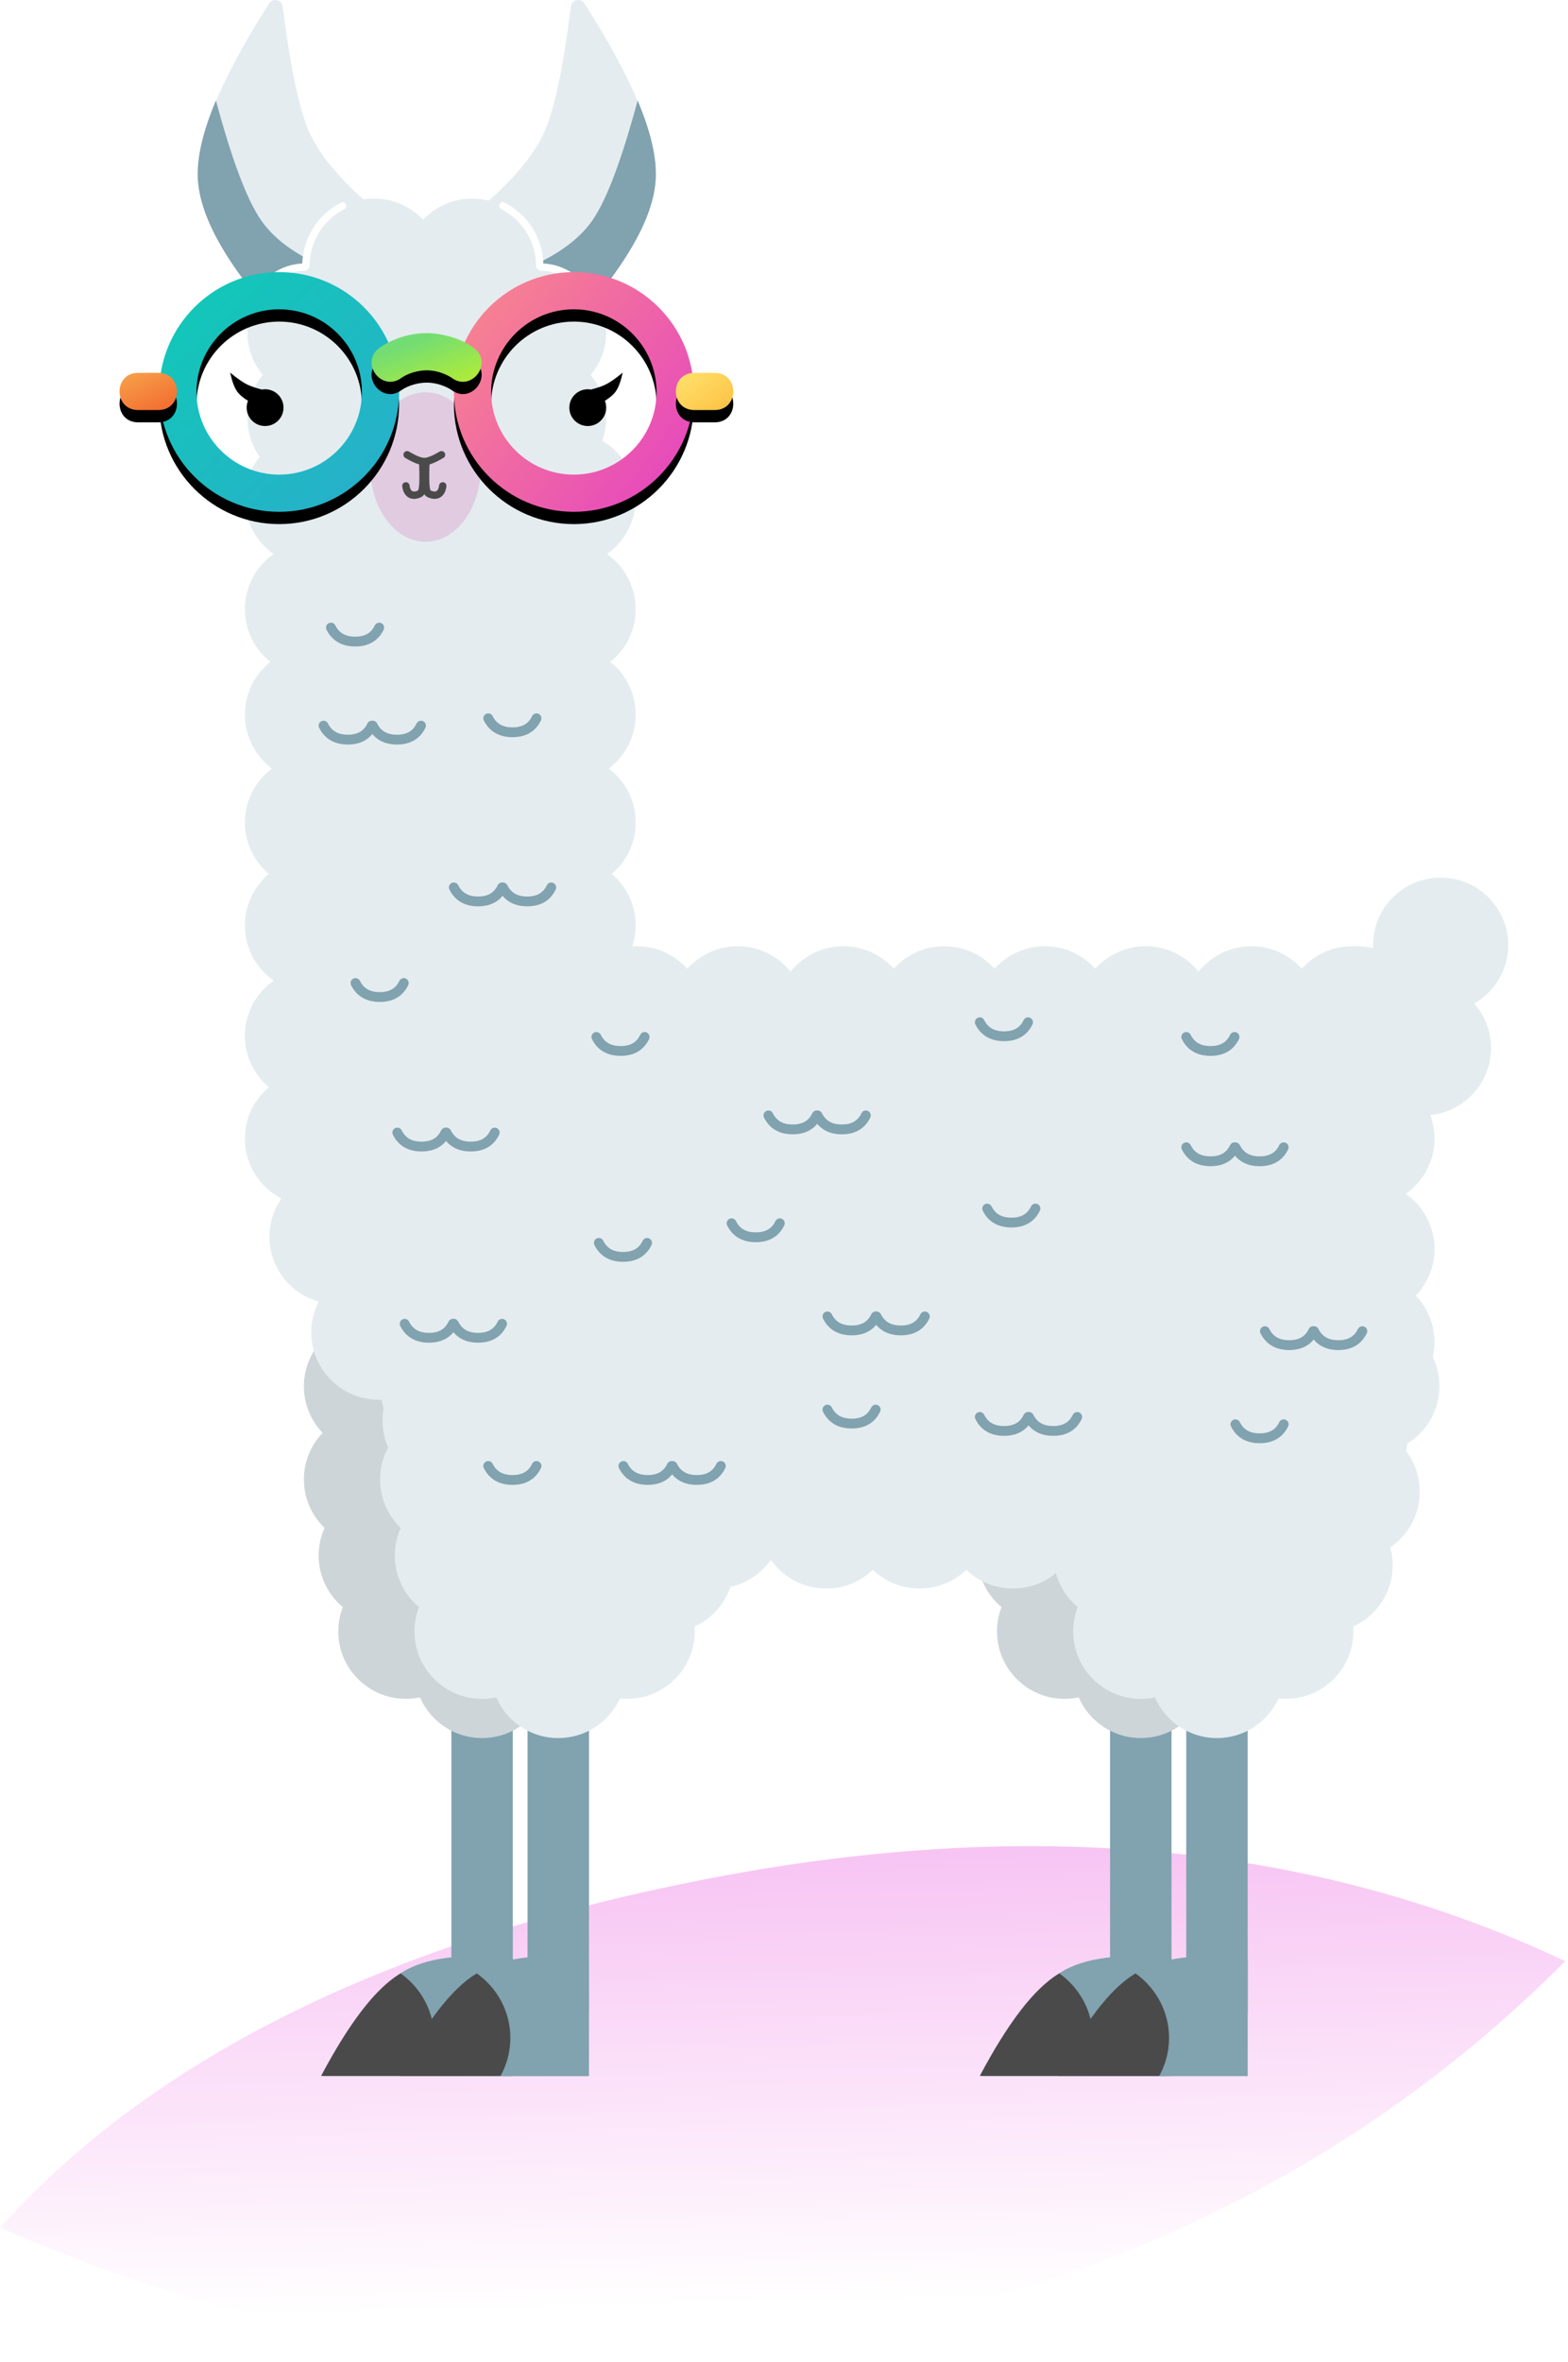 <?xml version="1.0" encoding="UTF-8"?>
<svg width="255px" height="384px" viewBox="0 0 255 384" version="1.1" xmlns="http://www.w3.org/2000/svg" xmlns:xlink="http://www.w3.org/1999/xlink">
    <!-- Generator: Sketch 52.6 (67491) - http://www.bohemiancoding.com/sketch -->
    <desc>Created with Sketch.</desc>
    <defs>
        <linearGradient x1="50%" y1="85.302%" x2="44.64%" y2="5.212%" id="linearGradient-1">
            <stop stop-color="#FFFFFF" offset="0%"></stop>
            <stop stop-color="#F7C3F3" offset="100%"></stop>
        </linearGradient>
        <linearGradient x1="-38.531%" y1="-10.843%" x2="87.274%" y2="83.863%" id="linearGradient-2">
            <stop stop-color="#FF9E7B" offset="0%"></stop>
            <stop stop-color="#E74CBA" offset="100%"></stop>
        </linearGradient>
        <path d="M73.878,7.10542736e-14 C84.633,7.10542736e-14 93.378,8.739 93.378,19.488 C93.378,30.234 84.632,38.973 73.878,38.973 C63.121,38.973 54.377,30.234 54.377,19.488 C54.377,8.74 63.121,7.10542736e-14 73.878,7.10542736e-14 M73.878,6.046 C66.463,6.046 60.427,12.079 60.427,19.488 C60.427,26.896 66.463,32.927 73.878,32.927 C81.291,32.927 87.328,26.895 87.328,19.488 C87.328,12.079 81.291,6.046 73.878,6.046" id="path-3"></path>
        <filter x="-21.8%" y="-16.7%" width="143.6%" height="143.6%" filterUnits="objectBoundingBox" id="filter-4">
            <feOffset dx="0" dy="2" in="SourceAlpha" result="shadowOffsetOuter1"></feOffset>
            <feGaussianBlur stdDeviation="2.5" in="shadowOffsetOuter1" result="shadowBlurOuter1"></feGaussianBlur>
            <feColorMatrix values="0 0 0 0 0   0 0 0 0 0   0 0 0 0 0  0 0 0 0.2 0" type="matrix" in="shadowBlurOuter1"></feColorMatrix>
        </filter>
        <linearGradient x1="10.991%" y1="17.773%" x2="82.008%" y2="90.98%" id="linearGradient-5">
            <stop stop-color="#13C6B9" offset="0%"></stop>
            <stop stop-color="#26B1C9" offset="100%"></stop>
        </linearGradient>
        <path d="M25.963,6.046 C18.55,6.046 12.513,12.078 12.513,19.487 C12.513,26.894 18.549,32.926 25.963,32.926 C33.377,32.926 39.413,26.894 39.413,19.487 C39.413,12.077 33.377,6.046 25.963,6.046 M25.963,4.97379915e-14 C36.719,4.97379915e-14 45.463,8.739 45.463,19.487 C45.463,30.233 36.719,38.972 25.963,38.972 C15.209,38.972 6.462,30.234 6.462,19.487 C6.462,8.739 15.208,4.97379915e-14 25.963,4.97379915e-14" id="path-6"></path>
        <filter x="-21.8%" y="-16.7%" width="143.6%" height="143.6%" filterUnits="objectBoundingBox" id="filter-7">
            <feOffset dx="0" dy="2" in="SourceAlpha" result="shadowOffsetOuter1"></feOffset>
            <feGaussianBlur stdDeviation="2.5" in="shadowOffsetOuter1" result="shadowBlurOuter1"></feGaussianBlur>
            <feColorMatrix values="0 0 0 0 0   0 0 0 0 0   0 0 0 0 0  0 0 0 0.099 0" type="matrix" in="shadowBlurOuter1"></feColorMatrix>
        </filter>
        <linearGradient x1="6.757%" y1="16.931%" x2="88.31%" y2="77.311%" id="linearGradient-8">
            <stop stop-color="#FFE06B" offset="0%"></stop>
            <stop stop-color="#FEC548" offset="100%"></stop>
        </linearGradient>
        <path d="M93.496,22.426 C89.462,22.426 89.462,16.38 93.496,16.38 L96.782,16.38 C100.816,16.38 100.816,22.426 96.782,22.426 L93.496,22.426 Z" id="path-9"></path>
        <filter x="-91.0%" y="-107.5%" width="282.1%" height="381.2%" filterUnits="objectBoundingBox" id="filter-10">
            <feOffset dx="0" dy="2" in="SourceAlpha" result="shadowOffsetOuter1"></feOffset>
            <feGaussianBlur stdDeviation="2.5" in="shadowOffsetOuter1" result="shadowBlurOuter1"></feGaussianBlur>
            <feColorMatrix values="0 0 0 0 0   0 0 0 0 0   0 0 0 0 0  0 0 0 0.2 0" type="matrix" in="shadowBlurOuter1"></feColorMatrix>
        </filter>
        <linearGradient x1="15.561%" y1="35.442%" x2="69.986%" y2="100%" id="linearGradient-11">
            <stop stop-color="#73DD73" offset="0%"></stop>
            <stop stop-color="#B6ED32" offset="100%"></stop>
        </linearGradient>
        <path d="M53.997,17.173 C53.997,17.173 53.613,16.904 52.965,16.621 C52.2,16.287 51.147,15.968 49.934,15.968 C48.628,15.968 46.965,16.408 45.872,17.173 C42.649,19.596 39.01,14.765 42.233,12.342 C42.233,12.342 43.054,11.705 44.479,11.082 C45.787,10.51 47.675,9.923 49.934,9.923 C52.396,9.923 55.642,10.794 57.636,12.342 C60.858,14.765 57.22,19.596 53.997,17.173" id="path-12"></path>
        <filter x="-47.5%" y="-82.2%" width="194.9%" height="314.9%" filterUnits="objectBoundingBox" id="filter-13">
            <feOffset dx="0" dy="2" in="SourceAlpha" result="shadowOffsetOuter1"></feOffset>
            <feGaussianBlur stdDeviation="2.5" in="shadowOffsetOuter1" result="shadowBlurOuter1"></feGaussianBlur>
            <feColorMatrix values="0 0 0 0 0   0 0 0 0 0   0 0 0 0 0  0 0 0 0.2 0" type="matrix" in="shadowBlurOuter1"></feColorMatrix>
        </filter>
        <linearGradient x1="-39.724%" y1="-48.159%" x2="86.485%" y2="100%" id="linearGradient-14">
            <stop stop-color="#FAC35B" offset="0%"></stop>
            <stop stop-color="#F2692E" offset="100%"></stop>
        </linearGradient>
        <path d="M6.312,22.426 L3.025,22.426 C-1.008,22.426 -1.008,16.38 3.025,16.38 L6.312,16.38 C10.345,16.38 10.345,22.426 6.312,22.426" id="path-15"></path>
        <filter x="-91.0%" y="-107.5%" width="282.1%" height="381.2%" filterUnits="objectBoundingBox" id="filter-16">
            <feOffset dx="0" dy="2" in="SourceAlpha" result="shadowOffsetOuter1"></feOffset>
            <feGaussianBlur stdDeviation="2.5" in="shadowOffsetOuter1" result="shadowBlurOuter1"></feGaussianBlur>
            <feColorMatrix values="0 0 0 0 0   0 0 0 0 0   0 0 0 0 0  0 0 0 0.199 0" type="matrix" in="shadowBlurOuter1"></feColorMatrix>
        </filter>
    </defs>
    <g id="Page-1" stroke="none" stroke-width="1" fill="none" fill-rule="evenodd">
        <g id="llama-goggles">
            <path d="M-5.1159077e-13,362.172 C25.272,334.182 63.953,315.219 116.041,305.284 C168.13,295.348 214.297,299.873 254.543,318.857 C223.834,349.73 185.453,369.783 139.399,379.015 C93.345,388.247 46.878,382.633 -5.1159077e-13,362.172 Z" id="Path-9" fill="url(#linearGradient-1)" fill-rule="nonzero"></path>
            <g id="llama" transform="translate(19.443, 0)">
                <path d="M220.309,163.162 C222.008,165.091 223.038,167.62 223.038,170.39 C223.038,176.443 218.117,181.35 212.046,181.35 C207.911,181.35 204.309,179.073 202.432,175.708 C202.045,175.749 201.652,175.77 201.254,175.77 C195.183,175.77 190.262,170.863 190.262,164.81 C190.262,158.756 195.183,153.849 201.254,153.849 C202.153,153.849 203.027,153.957 203.863,154.16 C203.856,153.991 203.852,153.821 203.852,153.65 C203.852,147.596 208.773,142.689 214.844,142.689 C220.914,142.689 225.836,147.596 225.836,153.65 C225.836,157.719 223.612,161.271 220.309,163.162 Z" id="Combined-Shape" fill="#E4ECEF" fill-rule="nonzero"></path>
                <rect id="Rectangle-Copy-2" fill="#81A2AF" fill-rule="nonzero" x="53.961" y="269.036" width="9.993" height="58.192"></rect>
                <rect id="Rectangle-Copy-4" fill="#81A2AF" fill-rule="nonzero" x="161.083" y="269.036" width="9.993" height="58.192"></rect>
                <path d="M48.862,275.971 C48.122,276.128 47.354,276.211 46.566,276.211 C40.495,276.211 35.574,271.303 35.574,265.25 C35.574,263.856 35.835,262.523 36.311,261.297 C33.906,259.287 32.376,256.268 32.376,252.894 C32.376,251.3 32.718,249.786 33.331,248.42 C31.264,246.427 29.978,243.632 29.978,240.538 C29.978,237.601 31.137,234.933 33.024,232.965 C31.137,230.998 29.978,228.33 29.978,225.393 C29.978,219.339 34.899,214.432 40.97,214.432 C41.708,214.432 42.428,214.504 43.125,214.642 C47.626,208.346 53.776,204.468 60.556,204.468 C67.748,204.468 74.23,208.831 78.788,215.816 C80.372,214.934 82.196,214.432 84.139,214.432 C90.21,214.432 95.131,219.339 95.131,225.393 C95.131,229.669 92.675,233.373 89.094,235.179 C90.858,237.124 91.933,239.702 91.933,242.531 C91.933,246.289 90.036,249.606 87.145,251.58 C87.4,252.506 87.536,253.482 87.536,254.488 C87.536,258.916 84.903,262.731 81.113,264.46 C81.132,264.721 81.141,264.984 81.141,265.25 C81.141,271.303 76.22,276.211 70.149,276.211 C69.752,276.211 69.36,276.19 68.973,276.149 C67.246,279.946 63.411,282.588 58.957,282.588 C54.434,282.588 50.549,279.864 48.862,275.971 Z" id="Combined-Shape-Copy-19" fill="#CDD5D9" fill-rule="nonzero"></path>
                <path d="M155.984,275.971 C155.244,276.128 154.476,276.211 153.688,276.211 C147.618,276.211 142.696,271.303 142.696,265.25 C142.696,263.856 142.957,262.523 143.433,261.297 C141.028,259.287 139.499,256.268 139.499,252.894 C139.499,251.3 139.84,249.786 140.453,248.42 C138.386,246.427 137.1,243.632 137.1,240.538 C137.1,237.601 138.259,234.933 140.146,232.965 C138.259,230.998 137.1,228.33 137.1,225.393 C137.1,219.339 142.022,214.432 148.092,214.432 C148.83,214.432 149.55,214.504 150.247,214.642 C154.748,208.346 160.898,204.468 167.678,204.468 C174.87,204.468 181.352,208.831 185.91,215.816 C187.494,214.934 189.319,214.432 191.261,214.432 C197.332,214.432 202.253,219.339 202.253,225.393 C202.253,229.669 199.797,233.373 196.216,235.179 C197.98,237.124 199.055,239.702 199.055,242.531 C199.055,246.289 197.158,249.606 194.267,251.58 C194.522,252.506 194.658,253.482 194.658,254.488 C194.658,258.916 192.025,262.731 188.235,264.46 C188.254,264.721 188.263,264.984 188.263,265.25 C188.263,271.303 183.342,276.211 177.271,276.211 C176.874,276.211 176.482,276.19 176.095,276.149 C174.368,279.946 170.533,282.588 166.079,282.588 C161.556,282.588 157.671,279.864 155.984,275.971 Z" id="Combined-Shape-Copy-21" fill="#CDD5D9" fill-rule="nonzero"></path>
                <path d="M63.953,318.459 L63.953,337.549 L33.176,337.549 C37.768,328.728 42.019,323.104 45.93,320.679 C49.841,318.253 55.849,317.513 63.953,318.459 Z" id="Rectangle-Copy-3" fill="#81A2AF" fill-rule="nonzero"></path>
                <path d="M171.076,318.459 L171.076,337.549 L140.298,337.549 C144.89,328.728 149.141,323.104 153.052,320.679 C156.963,318.253 162.971,317.513 171.076,318.459 Z" id="Rectangle-Copy-5" fill="#81A2AF" fill-rule="nonzero"></path>
                <path d="M49.569,337.52 L32.776,337.52 C37.368,328.86 41.619,323.34 45.53,320.958 C45.59,320.922 45.65,320.886 45.711,320.851 C49.014,323.205 51.163,327.027 51.163,331.342 C51.163,333.579 50.585,335.684 49.569,337.52 Z" id="Combined-Shape-Copy-20" fill="#4A4A4A" fill-rule="nonzero"></path>
                <path d="M156.691,337.52 L139.898,337.52 C144.49,328.86 148.741,323.34 152.652,320.958 C152.712,320.922 152.772,320.886 152.833,320.851 C156.136,323.205 158.285,327.027 158.285,331.342 C158.285,333.579 157.707,335.684 156.691,337.52 Z" id="Combined-Shape-Copy-22" fill="#4A4A4A" fill-rule="nonzero"></path>
                <g id="Group" transform="translate(59.157, 0)" fill-rule="nonzero">
                    <path d="M0.409,33.048 C5.348,28.737 8.574,24.73 10.101,21.058 C11.657,17.317 13.046,10.63 14.239,1.049 C14.378,-0.062 15.836,-0.391 16.44,0.554 C24.489,13.14 28.363,22.624 28.011,29.138 C27.658,35.68 22.803,43.918 13.502,53.967 C12.957,54.555 11.999,54.454 11.589,53.766 L0.168,34.557 C-0.127,34.062 -0.025,33.427 0.409,33.048 Z" id="Path" fill="#E4ECEF"></path>
                    <path d="M25.098,16.341 C27.243,21.429 28.226,25.676 28.042,29.102 C27.689,35.645 22.833,43.883 13.532,53.931 C12.988,54.519 12.029,54.419 11.62,53.73 L5.881,44.079 C11.498,41.9 15.462,39.137 17.77,35.79 C20.064,32.465 22.506,25.983 25.098,16.341 Z" id="Combined-Shape" fill="#81A2AF"></path>
                </g>
                <g id="Group-Copy" transform="translate(26.724, 27.326) scale(-1, 1) translate(-26.724, -27.326) translate(12.677, 0)" fill-rule="nonzero">
                    <path d="M0.409,33.048 C5.348,28.737 8.574,24.73 10.101,21.058 C11.657,17.317 13.046,10.63 14.239,1.049 C14.378,-0.062 15.836,-0.391 16.44,0.554 C24.489,13.14 28.363,22.624 28.011,29.138 C27.658,35.68 22.803,43.918 13.502,53.967 C12.957,54.555 11.999,54.454 11.589,53.766 L0.168,34.557 C-0.127,34.062 -0.025,33.427 0.409,33.048 Z" id="Path" fill="#E4ECEF"></path>
                    <path d="M25.098,16.341 C27.243,21.429 28.226,25.676 28.042,29.102 C27.689,35.645 22.833,43.883 13.532,53.931 C12.988,54.519 12.029,54.419 11.62,53.73 L5.881,44.079 C11.498,41.9 15.462,39.137 17.77,35.79 C20.064,32.465 22.506,25.983 25.098,16.341 Z" id="Combined-Shape" fill="#81A2AF"></path>
                </g>
                <path d="M78.503,71.65 C81.755,73.553 83.939,77.077 83.939,81.109 C83.939,84.816 82.093,88.094 79.269,90.077 C82.093,92.061 83.939,95.338 83.939,99.045 C83.939,102.514 82.323,105.606 79.801,107.614 C82.323,109.623 83.939,112.715 83.939,116.184 C83.939,119.769 82.212,122.953 79.543,124.952 C82.212,126.952 83.939,130.135 83.939,133.721 C83.939,137.077 82.427,140.08 80.044,142.091 C82.427,144.102 83.939,147.105 83.939,150.461 C83.939,151.652 83.748,152.8 83.396,153.874 C83.641,153.857 83.889,153.849 84.139,153.849 C87.395,153.849 90.32,155.261 92.333,157.503 C94.346,155.261 97.271,153.849 100.527,153.849 C104.005,153.849 107.107,155.46 109.121,157.975 C111.135,155.46 114.236,153.849 117.714,153.849 C120.97,153.849 123.896,155.261 125.908,157.503 C127.921,155.261 130.847,153.849 134.102,153.849 C137.358,153.849 140.284,155.261 142.297,157.503 C144.309,155.261 147.235,153.849 150.491,153.849 C153.747,153.849 156.672,155.261 158.685,157.503 C160.697,155.261 163.623,153.849 166.879,153.849 C170.357,153.849 173.458,155.46 175.472,157.975 C177.487,155.46 180.588,153.849 184.066,153.849 C187.322,153.849 190.247,155.261 192.26,157.503 C194.273,155.261 197.198,153.849 200.454,153.849 C206.525,153.849 211.446,158.756 211.446,164.81 C211.446,169.021 209.064,172.678 205.57,174.514 C210.326,175.72 213.844,180.018 213.844,185.137 C213.844,188.844 211.999,192.121 209.174,194.105 C211.999,196.088 213.844,199.365 213.844,203.073 C213.844,206.01 212.686,208.677 210.799,210.645 C212.686,212.613 213.844,215.281 213.844,218.218 C213.844,222.493 211.39,226.197 207.81,228.004 C208.848,229.677 209.448,231.65 209.448,233.763 C209.448,238.517 206.412,242.565 202.167,244.083 C202.483,245.104 202.653,246.189 202.653,247.314 C202.653,253.367 197.731,258.275 191.661,258.275 C188.715,258.275 186.04,257.119 184.066,255.238 C182.093,257.119 179.417,258.275 176.472,258.275 C173.322,258.275 170.482,256.954 168.477,254.837 C166.473,256.954 163.633,258.275 160.483,258.275 C157.538,258.275 154.862,257.119 152.889,255.238 C150.915,257.119 148.24,258.275 145.294,258.275 C142.349,258.275 139.673,257.119 137.7,255.238 C135.726,257.119 133.051,258.275 130.105,258.275 C127.16,258.275 124.484,257.119 122.511,255.238 C120.537,257.119 117.862,258.275 114.916,258.275 C111.199,258.275 107.912,256.434 105.923,253.618 C103.934,256.434 100.647,258.275 96.93,258.275 C93.984,258.275 91.309,257.119 89.335,255.238 C87.362,257.119 84.686,258.275 81.741,258.275 C76.167,258.275 71.562,254.138 70.845,248.776 C69.983,248.992 69.08,249.108 68.15,249.108 C63.159,249.108 58.944,245.79 57.604,241.245 C56.407,241.69 55.113,241.933 53.761,241.933 C47.69,241.933 42.769,237.026 42.769,230.973 C42.769,229.768 42.964,228.609 43.324,227.525 C42.944,227.564 42.559,227.585 42.169,227.585 C36.099,227.585 31.177,222.677 31.177,216.624 C31.177,214.825 31.612,213.127 32.382,211.629 C27.766,210.33 24.382,206.099 24.382,201.08 C24.382,198.774 25.096,196.634 26.316,194.869 C22.792,193.043 20.385,189.37 20.385,185.137 C20.385,181.781 21.898,178.777 24.28,176.767 C21.898,174.756 20.385,171.753 20.385,168.397 C20.385,164.69 22.231,161.413 25.056,159.429 C22.231,157.445 20.385,154.168 20.385,150.461 C20.385,147.105 21.898,144.102 24.28,142.091 C21.898,140.08 20.385,137.077 20.385,133.721 C20.385,130.135 22.112,126.952 24.781,124.952 C22.112,122.953 20.385,119.769 20.385,116.184 C20.385,112.715 22.001,109.623 24.523,107.614 C22.001,105.606 20.385,102.514 20.385,99.045 C20.385,95.338 22.231,92.061 25.056,90.077 C22.231,88.094 20.385,84.816 20.385,81.109 C20.385,78.521 21.285,76.143 22.789,74.268 C21.526,72.483 20.785,70.306 20.785,67.957 C20.785,65.307 21.728,62.877 23.297,60.982 C21.728,59.086 20.785,56.656 20.785,54.007 C20.785,48.425 24.968,43.819 30.378,43.134 C30.438,37.132 35.336,32.284 41.37,32.284 C44.52,32.284 47.36,33.605 49.364,35.722 C51.368,33.605 54.209,32.284 57.358,32.284 C63.363,32.284 68.243,37.085 68.349,43.048 C74.328,43.153 79.142,48.019 79.142,54.007 C79.142,56.656 78.199,59.086 76.63,60.982 C78.199,62.877 79.142,65.307 79.142,67.957 C79.142,69.252 78.917,70.496 78.503,71.65 Z" id="Combined-Shape" fill="#E4ECEF" fill-rule="nonzero"></path>
                <path d="M76.666,63.334 C77.611,63.092 78.364,62.84 78.923,62.58 C79.682,62.226 80.649,61.561 81.826,60.583 C81.523,61.964 81.159,62.966 80.732,63.589 C80.362,64.128 79.761,64.654 78.928,65.165 C79.066,65.509 79.142,65.885 79.142,66.278 C79.142,67.929 77.8,69.267 76.145,69.267 C74.489,69.267 73.147,67.929 73.147,66.278 C73.147,64.627 74.489,63.289 76.145,63.289 C76.322,63.289 76.497,63.304 76.666,63.334 Z" id="Combined-Shape-Copy-15" fill="#000000" fill-rule="nonzero"></path>
                <path d="M21.506,63.334 C22.451,63.092 23.204,62.84 23.763,62.58 C24.522,62.226 25.489,61.561 26.666,60.583 C26.363,61.964 25.999,62.966 25.572,63.589 C25.203,64.128 24.601,64.654 23.768,65.165 C23.906,65.509 23.983,65.885 23.983,66.278 C23.983,67.929 22.64,69.267 20.985,69.267 C19.329,69.267 17.987,67.929 17.987,66.278 C17.987,64.627 19.329,63.289 20.985,63.289 C21.163,63.289 21.337,63.304 21.506,63.334 Z" id="Combined-Shape-Copy-16" fill="#000000" fill-rule="nonzero" transform="translate(22.326, 64.925) scale(-1, 1) translate(-22.326, -64.925) "></path>
                <ellipse id="Oval" fill="#E0CBE1" fill-rule="nonzero" cx="49.764" cy="75.928" rx="8.993" ry="12.156"></ellipse>
                <path d="M50.411,75.505 C50.346,77.111 50.348,78.261 50.415,78.94 C50.495,79.753 50.505,79.766 50.968,79.881 C51.509,80.016 51.86,79.791 51.967,78.926 C52.007,78.598 52.306,78.365 52.635,78.405 C52.964,78.446 53.197,78.744 53.157,79.072 C52.96,80.668 51.901,81.346 50.677,81.042 C50.133,80.906 49.787,80.709 49.564,80.349 C49.341,80.709 48.995,80.906 48.451,81.042 C47.227,81.346 46.168,80.668 45.971,79.072 C45.931,78.744 46.164,78.446 46.493,78.405 C46.822,78.365 47.121,78.598 47.161,78.926 C47.268,79.791 47.619,80.016 48.16,79.881 C48.623,79.766 48.633,79.753 48.713,78.94 C48.78,78.261 48.782,77.111 48.717,75.505 C48.091,75.328 47.344,74.974 46.459,74.449 C46.175,74.28 46.081,73.913 46.251,73.629 C46.42,73.346 46.788,73.253 47.073,73.422 C48.227,74.107 49.075,74.442 49.564,74.442 C50.053,74.442 50.902,74.107 52.055,73.422 C52.34,73.253 52.708,73.346 52.877,73.629 C53.047,73.913 52.953,74.28 52.669,74.449 C51.784,74.974 51.037,75.328 50.411,75.505 Z" id="Combined-Shape" fill="#4A4A4A" fill-rule="nonzero"></path>
                <path d="M36.283,33.48 C32.734,35.298 30.306,38.984 30.306,43.236 M30.106,43.436 C25.9,43.436 22.346,46.542 21.185,50.81" id="Combined-Shape" stroke="#FFFFFF" stroke-width="1.196" stroke-linecap="round" fill-rule="nonzero"></path>
                <path d="M77.453,33.48 C73.904,35.298 71.476,38.984 71.476,43.236 M71.276,43.436 C67.071,43.436 63.516,46.542 62.355,50.81" id="Combined-Shape-Copy-18" stroke="#FFFFFF" stroke-width="1.196" stroke-linecap="round" fill-rule="nonzero" transform="translate(69.904, 42.145) scale(-1, 1) translate(-69.904, -42.145) "></path>
                <g id="goggles-gradient-colour-copy" transform="translate(0, 44.242)">
                    <g id="Right-Lens">
                        <use fill="black" fill-opacity="1" filter="url(#filter-4)" xlink:href="#path-3"></use>
                        <use fill="url(#linearGradient-2)" fill-rule="evenodd" xlink:href="#path-3"></use>
                    </g>
                    <g id="Left-Lens" fill-rule="nonzero">
                        <use fill="black" fill-opacity="1" filter="url(#filter-7)" xlink:href="#path-6"></use>
                        <use fill="url(#linearGradient-5)" xlink:href="#path-6"></use>
                    </g>
                    <g id="Right-Arm">
                        <use fill="black" fill-opacity="1" filter="url(#filter-10)" xlink:href="#path-9"></use>
                        <use fill="url(#linearGradient-8)" fill-rule="evenodd" xlink:href="#path-9"></use>
                    </g>
                    <g id="Bridge">
                        <use fill="black" fill-opacity="1" filter="url(#filter-13)" xlink:href="#path-12"></use>
                        <use fill="url(#linearGradient-11)" fill-rule="evenodd" xlink:href="#path-12"></use>
                    </g>
                    <g id="Left-Arm">
                        <use fill="black" fill-opacity="1" filter="url(#filter-16)" xlink:href="#path-15"></use>
                        <use fill="url(#linearGradient-14)" fill-rule="evenodd" xlink:href="#path-15"></use>
                    </g>
                </g>
                <rect id="Rectangle" fill="#81A2AF" fill-rule="nonzero" x="66.352" y="269.036" width="9.993" height="58.192"></rect>
                <rect id="Rectangle-Copy-6" fill="#81A2AF" fill-rule="nonzero" x="173.474" y="269.036" width="9.993" height="58.192"></rect>
                <path d="M61.253,275.971 C60.513,276.128 59.745,276.211 58.957,276.211 C52.886,276.211 47.965,271.303 47.965,265.25 C47.965,263.856 48.226,262.523 48.702,261.297 C46.297,259.287 44.767,256.268 44.767,252.894 C44.767,251.3 45.109,249.786 45.722,248.42 C43.655,246.427 42.369,243.632 42.369,240.538 C42.369,237.601 43.528,234.933 45.415,232.965 C43.528,230.998 42.369,228.33 42.369,225.393 C42.369,219.339 47.29,214.432 53.361,214.432 C54.099,214.432 54.819,214.504 55.516,214.642 C60.017,208.346 66.167,204.468 72.947,204.468 C80.139,204.468 86.621,208.831 91.179,215.816 C92.763,214.934 94.587,214.432 96.53,214.432 C102.601,214.432 107.522,219.339 107.522,225.393 C107.522,229.669 105.066,233.373 101.485,235.179 C103.249,237.124 104.324,239.702 104.324,242.531 C104.324,246.289 102.427,249.606 99.536,251.58 C99.791,252.506 99.927,253.482 99.927,254.488 C99.927,258.916 97.294,262.731 93.504,264.46 C93.523,264.721 93.532,264.984 93.532,265.25 C93.532,271.303 88.611,276.211 82.54,276.211 C82.143,276.211 81.75,276.19 81.364,276.149 C79.637,279.946 75.802,282.588 71.348,282.588 C66.825,282.588 62.94,279.864 61.253,275.971 Z" id="Combined-Shape" fill="#E4ECEF" fill-rule="nonzero"></path>
                <path d="M168.375,275.971 C167.635,276.128 166.867,276.211 166.079,276.211 C160.009,276.211 155.087,271.303 155.087,265.25 C155.087,263.856 155.348,262.523 155.824,261.297 C153.419,259.287 151.89,256.268 151.89,252.894 C151.89,251.3 152.231,249.786 152.844,248.42 C150.777,246.427 149.491,243.632 149.491,240.538 C149.491,237.601 150.65,234.933 152.537,232.965 C150.65,230.998 149.491,228.33 149.491,225.393 C149.491,219.339 154.413,214.432 160.483,214.432 C161.221,214.432 161.941,214.504 162.638,214.642 C167.139,208.346 173.289,204.468 180.069,204.468 C187.261,204.468 193.743,208.831 198.301,215.816 C199.885,214.934 201.71,214.432 203.652,214.432 C209.723,214.432 214.644,219.339 214.644,225.393 C214.644,229.669 212.188,233.373 208.607,235.179 C210.371,237.124 211.446,239.702 211.446,242.531 C211.446,246.289 209.549,249.606 206.658,251.58 C206.913,252.506 207.049,253.482 207.049,254.488 C207.049,258.916 204.416,262.731 200.626,264.46 C200.645,264.721 200.654,264.984 200.654,265.25 C200.654,271.303 195.733,276.211 189.662,276.211 C189.265,276.211 188.873,276.19 188.486,276.149 C186.759,279.946 182.924,282.588 178.47,282.588 C173.947,282.588 170.062,279.864 168.375,275.971 Z" id="Combined-Shape-Copy-23" fill="#E4ECEF" fill-rule="nonzero"></path>
                <path d="M76.344,318.459 L76.344,337.549 L45.567,337.549 C50.159,328.728 54.41,323.104 58.321,320.679 C62.232,318.253 68.24,317.513 76.344,318.459 Z" id="Rectangle" fill="#81A2AF" fill-rule="nonzero"></path>
                <path d="M183.467,318.459 L183.467,337.549 L152.689,337.549 C157.281,328.728 161.532,323.104 165.443,320.679 C169.354,318.253 175.362,317.513 183.467,318.459 Z" id="Rectangle-Copy-7" fill="#81A2AF" fill-rule="nonzero"></path>
                <path d="M61.96,337.52 L45.167,337.52 C49.759,328.86 54.01,323.34 57.921,320.958 C57.981,320.922 58.041,320.886 58.102,320.851 C61.405,323.205 63.554,327.027 63.554,331.342 C63.554,333.579 62.976,335.684 61.96,337.52 Z" id="Combined-Shape" fill="#4A4A4A" fill-rule="nonzero"></path>
                <path d="M169.082,337.52 L152.289,337.52 C156.881,328.86 161.132,323.34 165.043,320.958 C165.103,320.922 165.163,320.886 165.224,320.851 C168.527,323.205 170.676,327.027 170.676,331.342 C170.676,333.579 170.098,335.684 169.082,337.52 Z" id="Combined-Shape-Copy-24" fill="#4A4A4A" fill-rule="nonzero"></path>
                <path d="M34.375,102.034 C35.129,103.551 36.445,104.31 38.323,104.31 C40.2,104.31 41.502,103.551 42.226,102.034" id="Line-2" stroke="#81A2AF" stroke-width="1.595" stroke-linecap="round" stroke-linejoin="round" fill-rule="nonzero"></path>
                <path d="M59.956,116.782 C60.71,118.299 62.026,119.057 63.904,119.057 C65.782,119.057 67.083,118.299 67.807,116.782" id="Line-2-Copy-3" stroke="#81A2AF" stroke-width="1.595" stroke-linecap="round" stroke-linejoin="round" fill-rule="nonzero"></path>
                <path d="M38.372,159.827 C39.126,161.344 40.442,162.103 42.32,162.103 C44.198,162.103 45.499,161.344 46.223,159.827" id="Line-2-Copy-4" stroke="#81A2AF" stroke-width="1.595" stroke-linecap="round" stroke-linejoin="round" fill-rule="nonzero"></path>
                <path d="M77.544,168.596 C78.297,170.113 79.613,170.871 81.491,170.871 C83.369,170.871 84.67,170.113 85.394,168.596" id="Line-2-Copy-5" stroke="#81A2AF" stroke-width="1.595" stroke-linecap="round" stroke-linejoin="round" fill-rule="nonzero"></path>
                <path d="M139.898,166.205 C140.652,167.722 141.968,168.48 143.846,168.48 C145.724,168.48 147.025,167.722 147.749,166.205" id="Line-2-Copy-8" stroke="#81A2AF" stroke-width="1.595" stroke-linecap="round" stroke-linejoin="round" fill-rule="nonzero"></path>
                <path d="M181.468,231.57 C182.222,233.087 183.538,233.846 185.416,233.846 C187.294,233.846 188.595,233.087 189.319,231.57" id="Line-2-Copy-9" stroke="#81A2AF" stroke-width="1.595" stroke-linecap="round" stroke-linejoin="round" fill-rule="nonzero"></path>
                <path d="M115.116,229.179 C115.87,230.696 117.186,231.454 119.064,231.454 C120.942,231.454 122.243,230.696 122.967,229.179" id="Line-2-Copy-10" stroke="#81A2AF" stroke-width="1.595" stroke-linecap="round" stroke-linejoin="round" fill-rule="nonzero"></path>
                <path d="M59.956,238.346 C60.71,239.863 62.026,240.622 63.904,240.622 C65.782,240.622 67.083,239.863 67.807,238.346" id="Line-2-Copy-11" stroke="#81A2AF" stroke-width="1.595" stroke-linecap="round" stroke-linejoin="round" fill-rule="nonzero"></path>
                <path d="M99.528,198.888 C100.281,200.404 101.597,201.163 103.475,201.163 C105.353,201.163 106.654,200.404 107.378,198.888" id="Line-2-Copy-12" stroke="#81A2AF" stroke-width="1.595" stroke-linecap="round" stroke-linejoin="round" fill-rule="nonzero"></path>
                <path d="M173.474,168.596 C174.228,170.113 175.544,170.871 177.421,170.871 C179.299,170.871 180.6,170.113 181.325,168.596" id="Line-2-Copy-13" stroke="#81A2AF" stroke-width="1.595" stroke-linecap="round" stroke-linejoin="round" fill-rule="nonzero"></path>
                <path d="M77.943,202.076 C78.697,203.593 80.013,204.352 81.891,204.352 C83.769,204.352 85.07,203.593 85.794,202.076" id="Line-2-Copy-6" stroke="#81A2AF" stroke-width="1.595" stroke-linecap="round" stroke-linejoin="round" fill-rule="nonzero"></path>
                <path d="M141.097,196.496 C141.851,198.013 143.167,198.772 145.045,198.772 C146.923,198.772 148.224,198.013 148.948,196.496" id="Line-2-Copy-7" stroke="#81A2AF" stroke-width="1.595" stroke-linecap="round" stroke-linejoin="round" fill-rule="nonzero"></path>
                <g id="Group-2" transform="translate(33.176, 117.977)" fill-rule="nonzero" stroke="#81A2AF" stroke-linecap="round" stroke-linejoin="round" stroke-width="1.595">
                    <path d="M1.59872116e-14,-1.08357767e-13 C0.754,1.517 2.07,2.275 3.948,2.275 C5.825,2.275 7.127,1.517 7.851,-1.08357767e-13" id="Line-2-Copy"></path>
                    <path d="M7.994,-1.08357767e-13 C8.748,1.517 10.064,2.275 11.942,2.275 C13.82,2.275 15.121,1.517 15.845,-1.08357767e-13" id="Line-2-Copy-2"></path>
                </g>
                <g id="Group-2-Copy-3" transform="translate(105.523, 181.35)" fill-rule="nonzero" stroke="#81A2AF" stroke-linecap="round" stroke-linejoin="round" stroke-width="1.595">
                    <path d="M1.59872116e-14,-1.08357767e-13 C0.754,1.517 2.07,2.275 3.948,2.275 C5.825,2.275 7.127,1.517 7.851,-1.08357767e-13" id="Line-2-Copy"></path>
                    <path d="M7.994,-1.08357767e-13 C8.748,1.517 10.064,2.275 11.942,2.275 C13.82,2.275 15.121,1.517 15.845,-1.08357767e-13" id="Line-2-Copy-2"></path>
                </g>
                <g id="Group-2-Copy-4" transform="translate(46.366, 215.229)" fill-rule="nonzero" stroke="#81A2AF" stroke-linecap="round" stroke-linejoin="round" stroke-width="1.595">
                    <path d="M1.59872116e-14,-1.08357767e-13 C0.754,1.517 2.07,2.275 3.948,2.275 C5.825,2.275 7.127,1.517 7.851,-1.08357767e-13" id="Line-2-Copy"></path>
                    <path d="M7.994,-1.08357767e-13 C8.748,1.517 10.064,2.275 11.942,2.275 C13.82,2.275 15.121,1.517 15.845,-1.08357767e-13" id="Line-2-Copy-2"></path>
                </g>
                <g id="Group-2-Copy" transform="translate(54.36, 144.283)" fill-rule="nonzero" stroke="#81A2AF" stroke-linecap="round" stroke-linejoin="round" stroke-width="1.595">
                    <path d="M1.59872116e-14,-1.08357767e-13 C0.754,1.517 2.07,2.275 3.948,2.275 C5.825,2.275 7.127,1.517 7.851,-1.08357767e-13" id="Line-2-Copy"></path>
                    <path d="M7.994,-1.08357767e-13 C8.748,1.517 10.064,2.275 11.942,2.275 C13.82,2.275 15.121,1.517 15.845,-1.08357767e-13" id="Line-2-Copy-2"></path>
                </g>
                <g id="Group-2-Copy-2" transform="translate(45.167, 184.14)" fill-rule="nonzero" stroke="#81A2AF" stroke-linecap="round" stroke-linejoin="round" stroke-width="1.595">
                    <path d="M1.59872116e-14,-1.08357767e-13 C0.754,1.517 2.07,2.275 3.948,2.275 C5.825,2.275 7.127,1.517 7.851,-1.08357767e-13" id="Line-2-Copy"></path>
                    <path d="M7.994,-1.08357767e-13 C8.748,1.517 10.064,2.275 11.942,2.275 C13.82,2.275 15.121,1.517 15.845,-1.08357767e-13" id="Line-2-Copy-2"></path>
                </g>
                <g id="Group-2-Copy-5" transform="translate(81.94, 238.346)" fill-rule="nonzero" stroke="#81A2AF" stroke-linecap="round" stroke-linejoin="round" stroke-width="1.595">
                    <path d="M1.59872116e-14,-1.08357767e-13 C0.754,1.517 2.07,2.275 3.948,2.275 C5.825,2.275 7.127,1.517 7.851,-1.08357767e-13" id="Line-2-Copy"></path>
                    <path d="M7.994,-1.08357767e-13 C8.748,1.517 10.064,2.275 11.942,2.275 C13.82,2.275 15.121,1.517 15.845,-1.08357767e-13" id="Line-2-Copy-2"></path>
                </g>
                <g id="Group-2-Copy-6" transform="translate(115.116, 214.033)" fill-rule="nonzero" stroke="#81A2AF" stroke-linecap="round" stroke-linejoin="round" stroke-width="1.595">
                    <path d="M1.59872116e-14,-1.08357767e-13 C0.754,1.517 2.07,2.275 3.948,2.275 C5.825,2.275 7.127,1.517 7.851,-1.08357767e-13" id="Line-2-Copy"></path>
                    <path d="M7.994,-1.08357767e-13 C8.748,1.517 10.064,2.275 11.942,2.275 C13.82,2.275 15.121,1.517 15.845,-1.08357767e-13" id="Line-2-Copy-2"></path>
                </g>
                <g id="Group-2-Copy-7" transform="translate(139.898, 230.375)" fill-rule="nonzero" stroke="#81A2AF" stroke-linecap="round" stroke-linejoin="round" stroke-width="1.595">
                    <path d="M1.59872116e-14,-1.08357767e-13 C0.754,1.517 2.07,2.275 3.948,2.275 C5.825,2.275 7.127,1.517 7.851,-1.08357767e-13" id="Line-2-Copy"></path>
                    <path d="M7.994,-1.08357767e-13 C8.748,1.517 10.064,2.275 11.942,2.275 C13.82,2.275 15.121,1.517 15.845,-1.08357767e-13" id="Line-2-Copy-2"></path>
                </g>
                <g id="Group-2-Copy-8" transform="translate(173.474, 186.532)" fill-rule="nonzero" stroke="#81A2AF" stroke-linecap="round" stroke-linejoin="round" stroke-width="1.595">
                    <path d="M1.59872116e-14,-1.08357767e-13 C0.754,1.517 2.07,2.275 3.948,2.275 C5.825,2.275 7.127,1.517 7.851,-1.08357767e-13" id="Line-2-Copy"></path>
                    <path d="M7.994,-1.08357767e-13 C8.748,1.517 10.064,2.275 11.942,2.275 C13.82,2.275 15.121,1.517 15.845,-1.08357767e-13" id="Line-2-Copy-2"></path>
                </g>
                <g id="Group-2-Copy-9" transform="translate(186.265, 216.425)" fill-rule="nonzero" stroke="#81A2AF" stroke-linecap="round" stroke-linejoin="round" stroke-width="1.595">
                    <path d="M1.59872116e-14,-1.08357767e-13 C0.754,1.517 2.07,2.275 3.948,2.275 C5.825,2.275 7.127,1.517 7.851,-1.08357767e-13" id="Line-2-Copy"></path>
                    <path d="M7.994,-1.08357767e-13 C8.748,1.517 10.064,2.275 11.942,2.275 C13.82,2.275 15.121,1.517 15.845,-1.08357767e-13" id="Line-2-Copy-2"></path>
                </g>
            </g>
        </g>
    </g>
</svg>